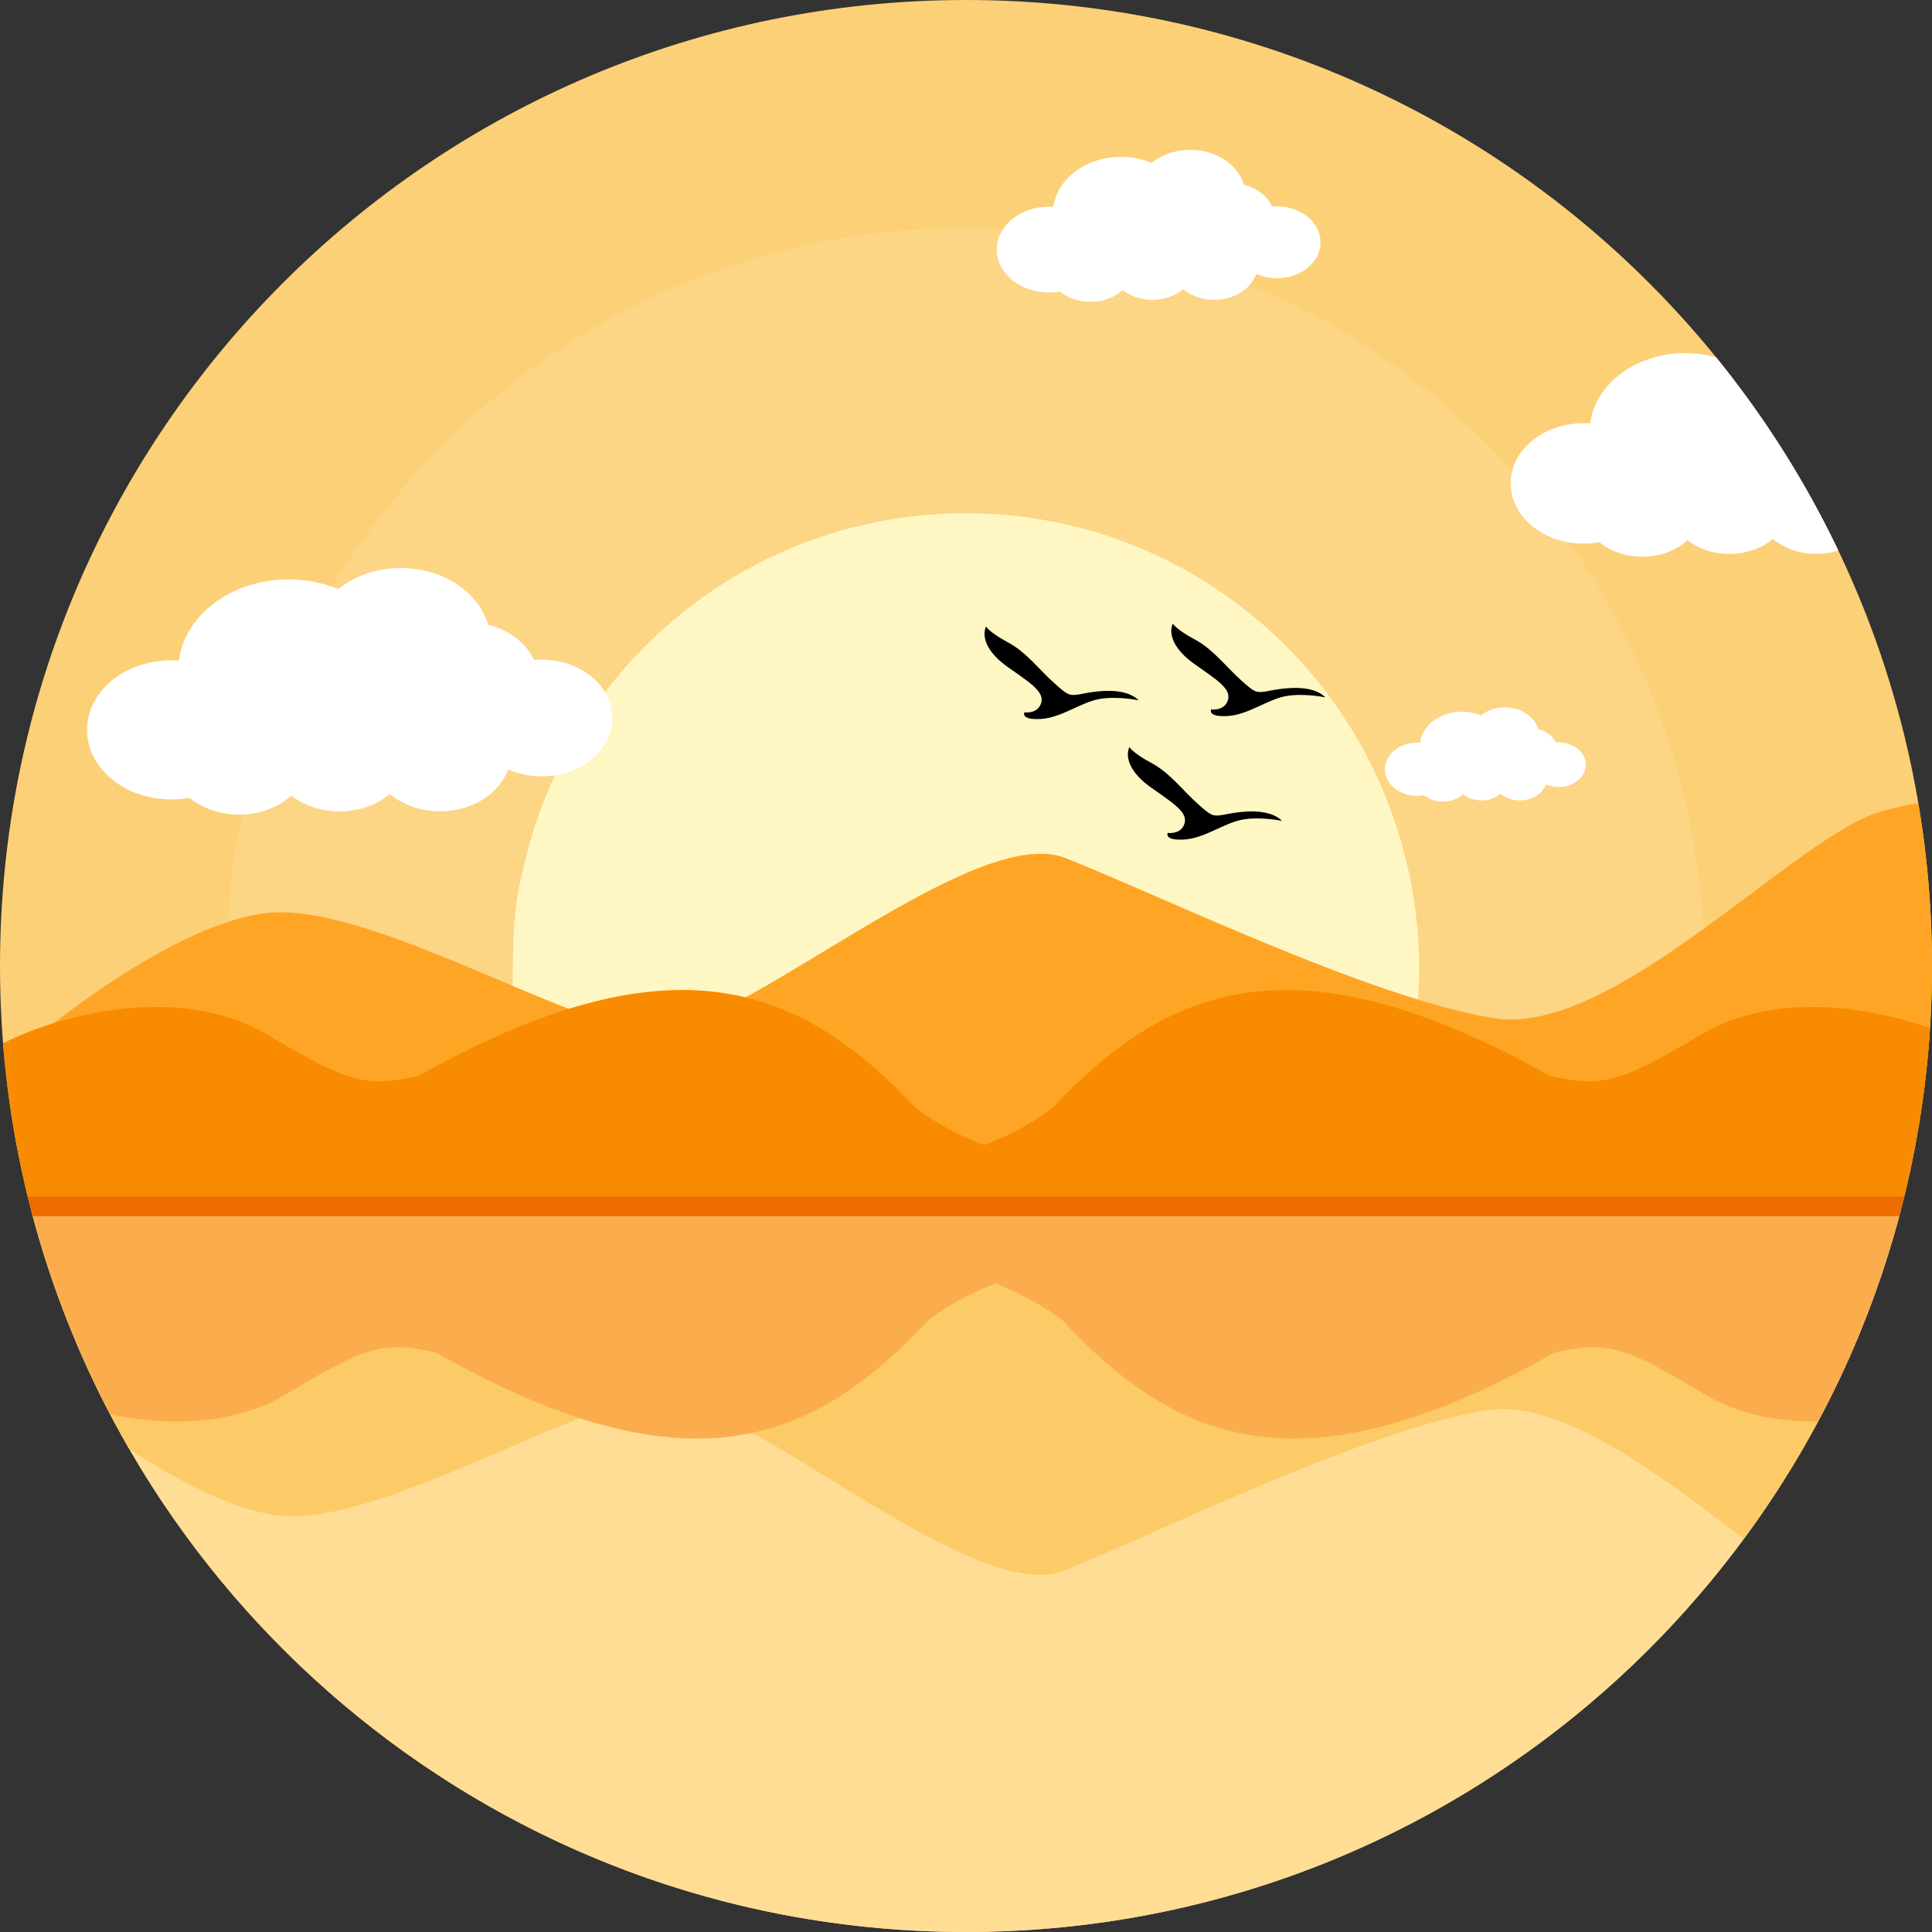<?xml version="1.0" standalone="no"?><!DOCTYPE svg PUBLIC "-//W3C//DTD SVG 1.1//EN" "http://www.w3.org/Graphics/SVG/1.1/DTD/svg11.dtd"><svg class="icon" width="200px" height="200.00px" viewBox="0 0 1024 1024" version="1.1" xmlns="http://www.w3.org/2000/svg"><rect x="0" y="0" width="1024" height="1024" fill="#333333" stroke="none"/><path d="M512 0c282.772 0 512 229.228 512 512S794.772 1024 512 1024 0 794.772 0 512 229.228 0 512 0z" fill="#FCD077" /><path d="M120.472 524.008l0.014 9.676c0.05 24.56 1.91 29.952 5.354 44.598l0.262-0.032c29.49 172.842 172.342 306.994 349.342 323.234l1.48 0.138c2.332 0.192 4.682 0.39 7.028 0.56l3.116 0.198c1.996 0.138 3.99 0.238 6.006 0.342 1.292 0.06 2.598 0.078 3.894 0.152 1.8 0.044 3.578 0.128 5.378 0.184 2.074 0.036 4.154 0.054 6.234 0.068 1.008 0.022 2.044 0.04 3.05 0.04l0.454-0.01c2.938 0 5.878-0.046 8.786-0.1l1.398-0.028c2.772-0.092 5.52-0.192 8.264-0.326l2.342-0.1c2.442-0.146 4.898-0.304 7.326-0.478l3.446-0.27c1.598-0.138 3.17-0.276 4.754-0.426 175.456-16.36 317.27-148.57 348.146-319.41 3.752-14.664 3.794-19.236 5.68-42.478h0.018l0.422-0.014h0.014c0.056-1.484 0.088-2.922 0.114-4.384V533.432h0.006v-0.752c2.46-29.164-1.342-77.084-11.238-114.16l-0.518-1.988C848.432 246.658 694.732 120.84 511.632 120.84c-187.524 0-344.21 131.994-382.296 308.138h-0.01l-0.114 0.398-0.634 2.388-0.39 1.448-0.692 2.574c-4.828 19.964-6.358 43.778-6.816 64.6a362.384 362.384 0 0 0-0.196 11.622v0.742c-0.012 3.96-0.012 7.72-0.012 11.258z" fill="#FCD585" /><path d="M271.796 519.366l0.01 5.936c0.032 15.068 1.174 18.376 3.286 27.358l0.156-0.018c18.096 106.042 105.734 188.34 214.328 198.308l0.908 0.082c1.434 0.12 2.872 0.238 4.31 0.344l1.916 0.118c1.228 0.088 2.45 0.152 3.684 0.21 0.792 0.036 1.59 0.05 2.392 0.092 1.104 0.032 2.194 0.084 3.298 0.114 1.272 0.024 2.546 0.032 3.824 0.042 0.618 0.014 1.25 0.022 1.868 0.022h0.28c1.8 0 3.606-0.032 5.388-0.064l0.866-0.018c1.694-0.054 3.382-0.118 5.068-0.196l1.434-0.064c1.498-0.088 3.006-0.184 4.494-0.288l2.116-0.164c0.98-0.088 1.942-0.17 2.918-0.266 107.64-10.038 194.642-91.144 213.586-195.962 2.304-8.992 2.332-11.802 3.486-26.058h0.014l0.262-0.01h0.004c0.032-0.902 0.05-1.792 0.068-2.69v-1.048h0.006v-0.46c1.506-17.888-0.826-47.286-6.896-70.038l-0.32-1.214c-26.14-104.224-120.44-181.412-232.772-181.412-115.05 0-211.176 80.978-234.542 189.044h-0.004c-0.028 0.082-0.05 0.164-0.074 0.246l-0.384 1.462-0.238 0.888-0.426 1.582c-2.96 12.25-3.898 26.856-4.182 39.628-0.074 2.372-0.12 4.75-0.12 7.132v0.458c-0.012 2.428-0.012 4.738-0.012 6.904z" fill="#FFF7C3" /><path d="M14.706 553.428s73.652-63.29 126.556-69.478c52.904-6.194 158.73 59.298 203 62.836 44.274 3.546 170.614-111.512 220.274-92.046 49.67 19.476 164.132 75.228 227.838 84.968 63.702 9.736 159.808-97.356 205.158-109.748a235.262 235.262 0 0 1 19.162-4.394A514.822 514.822 0 0 1 1024 512c0 23.636-1.64 46.884-4.738 69.666-225.164 36.578-750.174 102.95-865.04 62.484-117.856-41.52-139.516-90.722-139.516-90.722z" fill="#FFA526" /><path d="M1.632 552.96c33.68-16.982 95.73-30.768 139.686-4.77 43.788 25.888 52.03 28.152 80.424 22.082 132.548-74.198 200.9-49.916 263.496 16.776 10.84 8.286 23.152 14.77 36.402 19.854 13.254-5.084 25.568-11.568 36.402-19.854 62.602-66.694 130.954-90.974 263.504-16.776 28.394 6.07 36.636 3.806 80.414-22.082 36.724-21.716 86.068-15.678 120.954-3.198a510.848 510.848 0 0 1-16.57 100.65H17.656A510.37 510.37 0 0 1 1.632 552.96z" fill="#F98B00" /><path d="M17.656 645.644h988.686C947.562 863.602 748.528 1024 512 1024S76.438 863.602 17.656 645.644z" fill="#FFDD95" /><path d="M152.946 307.116c9.474 0 18.412 1.856 26.324 5.146 8.558-6.918 20.29-11.182 33.228-11.182 22.402 0 41.186 12.796 46.21 30.006 11.196 2.782 20.18 9.758 24.28 18.71a42.53 42.53 0 0 1 4.092-0.184c20.692 0 37.488 13.852 37.488 30.942s-16.796 30.934-37.488 30.934c-6.45 0-12.52-1.346-17.816-3.712-4.55 12.86-18.938 22.246-35.996 22.246-10.414 0-19.832-3.504-26.63-9.172-6.794 5.668-16.222 9.172-26.64 9.172-9.894 0-18.906-3.17-25.614-8.342-6.844 6.184-16.698 10.06-27.66 10.06-10.262 0-19.554-3.386-26.306-8.898a53.452 53.452 0 0 1-9.62 0.862c-24.674 0-44.664-16.502-44.664-36.852 0-20.36 19.988-36.856 44.664-36.856 1.338 0 2.678 0.05 3.99 0.156 3.164-24.2 27.994-43.036 58.158-43.036zM774.862 377.234c3.624 0 7.036 0.706 10.064 1.966 3.27-2.644 7.76-4.274 12.702-4.274 8.562 0 15.746 4.89 17.67 11.472 4.28 1.064 7.71 3.728 9.282 7.152 0.514-0.046 1.036-0.068 1.566-0.068 7.908 0 14.33 5.296 14.33 11.828s-6.422 11.828-14.33 11.828a16.716 16.716 0 0 1-6.816-1.42c-1.736 4.916-7.242 8.508-13.758 8.508-3.986 0-7.586-1.342-10.184-3.504-2.602 2.162-6.204 3.504-10.184 3.504-3.784 0-7.23-1.214-9.79-3.194-2.62 2.364-6.392 3.848-10.578 3.848-3.926 0-7.478-1.296-10.06-3.402-1.182 0.218-2.418 0.334-3.674 0.334-9.434 0-17.08-6.312-17.08-14.096 0-7.78 7.646-14.088 17.08-14.088 0.514 0 1.02 0.018 1.524 0.06 1.212-9.254 10.706-16.454 22.236-16.454zM594.146 83.168c5.836 0 11.348 1.146 16.222 3.174 5.274-4.264 12.498-6.894 20.474-6.894 13.802 0 25.38 7.884 28.472 18.494 6.9 1.71 12.438 6.01 14.962 11.522 0.83-0.074 1.668-0.11 2.524-0.11 12.744 0 23.094 8.534 23.094 19.068 0 10.528-10.35 19.058-23.094 19.058-3.98 0-7.718-0.824-10.98-2.282-2.804 7.922-11.674 13.702-22.184 13.702-6.414 0-12.218-2.158-16.406-5.648-4.188 3.49-9.996 5.648-16.42 5.648-6.092 0-11.644-1.95-15.782-5.134-4.214 3.806-10.29 6.198-17.046 6.198-6.318 0-12.044-2.09-16.204-5.484-1.916 0.348-3.898 0.532-5.928 0.532-15.204 0-27.524-10.17-27.524-22.714 0-12.54 12.318-22.704 27.524-22.704 0.824 0 1.644 0.032 2.46 0.096 1.948-14.914 17.25-26.522 35.836-26.522zM893.172 187.184c5.754 0 11.27 0.788 16.416 2.24a512.766 512.766 0 0 1 64.764 102.39 38.472 38.472 0 0 1-11.632 1.772c-9.024 0-17.18-3.026-23.062-7.938-5.886 4.912-14.046 7.938-23.066 7.938-8.568 0-16.37-2.752-22.178-7.22-5.924 5.348-14.458 8.71-23.946 8.71-8.888 0-16.932-2.932-22.778-7.71a46.082 46.082 0 0 1-8.334 0.756c-21.344 0-38.662-14.29-38.662-31.914s17.318-31.904 38.662-31.904c1.164 0 2.332 0.05 3.464 0.134 2.74-20.948 24.236-37.254 50.352-37.254z" fill="#FFFFFF" /><path d="M68.394 767.798c24.206 16.094 54.154 32.448 79.324 35.45 52.02 6.194 156.074-59.3 199.604-62.842 43.53-3.536 167.76 111.516 216.596 92.05 48.84-19.474 161.384-75.232 224.028-84.968 39.6-6.152 91.914 34.37 136.314 68.146a511.61 511.61 0 0 0 63.14-113.244L160.458 643.042c-71.014-5.096-103.302 43.994-120.478 67.618a510.17 510.17 0 0 0 28.414 57.138z" fill="#FCCB68" /><path d="M58.424 749.656c30.384 6.33 65.44 5.96 93.2-10.652 43.28-25.888 51.424-28.152 79.494-22.082 131.01 74.198 198.574 49.918 260.448-16.776 10.712-8.288 22.884-14.77 35.98-19.856 13.098 5.086 25.27 11.568 35.98 19.856 61.874 66.694 129.438 90.974 260.454 16.776 28.064-6.07 36.214-3.806 79.488 22.082 18.044 10.798 39.178 14.744 60.11 14.43a509.204 509.204 0 0 0 43.866-111.874l-990.47 1.55a509.1 509.1 0 0 0 41.45 106.546z" fill="#FBAD4D" /><path d="M14.732 634.264h994.534c-0.842 3.45-1.718 6.88-2.634 10.302H17.368c-0.916-3.42-1.792-6.852-2.636-10.302z" fill="#ED6C00" /><path d="M603.482 371.192s-11.536-2.474-21.192-0.628c-9.68 1.854-19.764 9.882-30.676 10.5-10.908 0.614-8.64-3.504-8.64-3.504s7 1.036 8.856-4.934c1.842-5.97-5.768-10.712-17.49-18.93-11.742-8.232-14.006-16.466-11.742-21.618 0 0 2.066 3.294 11.742 8.442 9.666 5.15 16.66 14.62 24.272 21.394 7.618 6.804 8.034 7.206 15.236 5.772 7.196-1.444 22.634-3.702 29.634 3.506zM679.458 435.09s-11.536-2.474-21.192-0.628c-9.68 1.856-19.764 9.882-30.676 10.504-10.908 0.61-8.64-3.508-8.64-3.508s7 1.04 8.856-4.93c1.846-5.974-5.768-10.716-17.49-18.934-11.742-8.232-14.006-16.466-11.742-21.618 0 0 2.066 3.294 11.742 8.442 9.67 5.15 16.66 14.62 24.272 21.394 7.618 6.804 8.036 7.206 15.236 5.774 7.194-1.444 22.634-3.702 29.634 3.504zM702.474 369.634s-11.536-2.474-21.192-0.628c-9.68 1.854-19.764 9.882-30.676 10.504-10.908 0.61-8.64-3.504-8.64-3.504s7 1.036 8.856-4.934c1.846-5.97-5.768-10.712-17.492-18.934-11.742-8.232-14.004-16.466-11.742-21.618 0 0 2.066 3.298 11.742 8.442 9.67 5.15 16.662 14.62 24.272 21.398 7.618 6.8 8.036 7.206 15.238 5.768 7.196-1.444 22.634-3.702 29.634 3.506z"  /></svg>